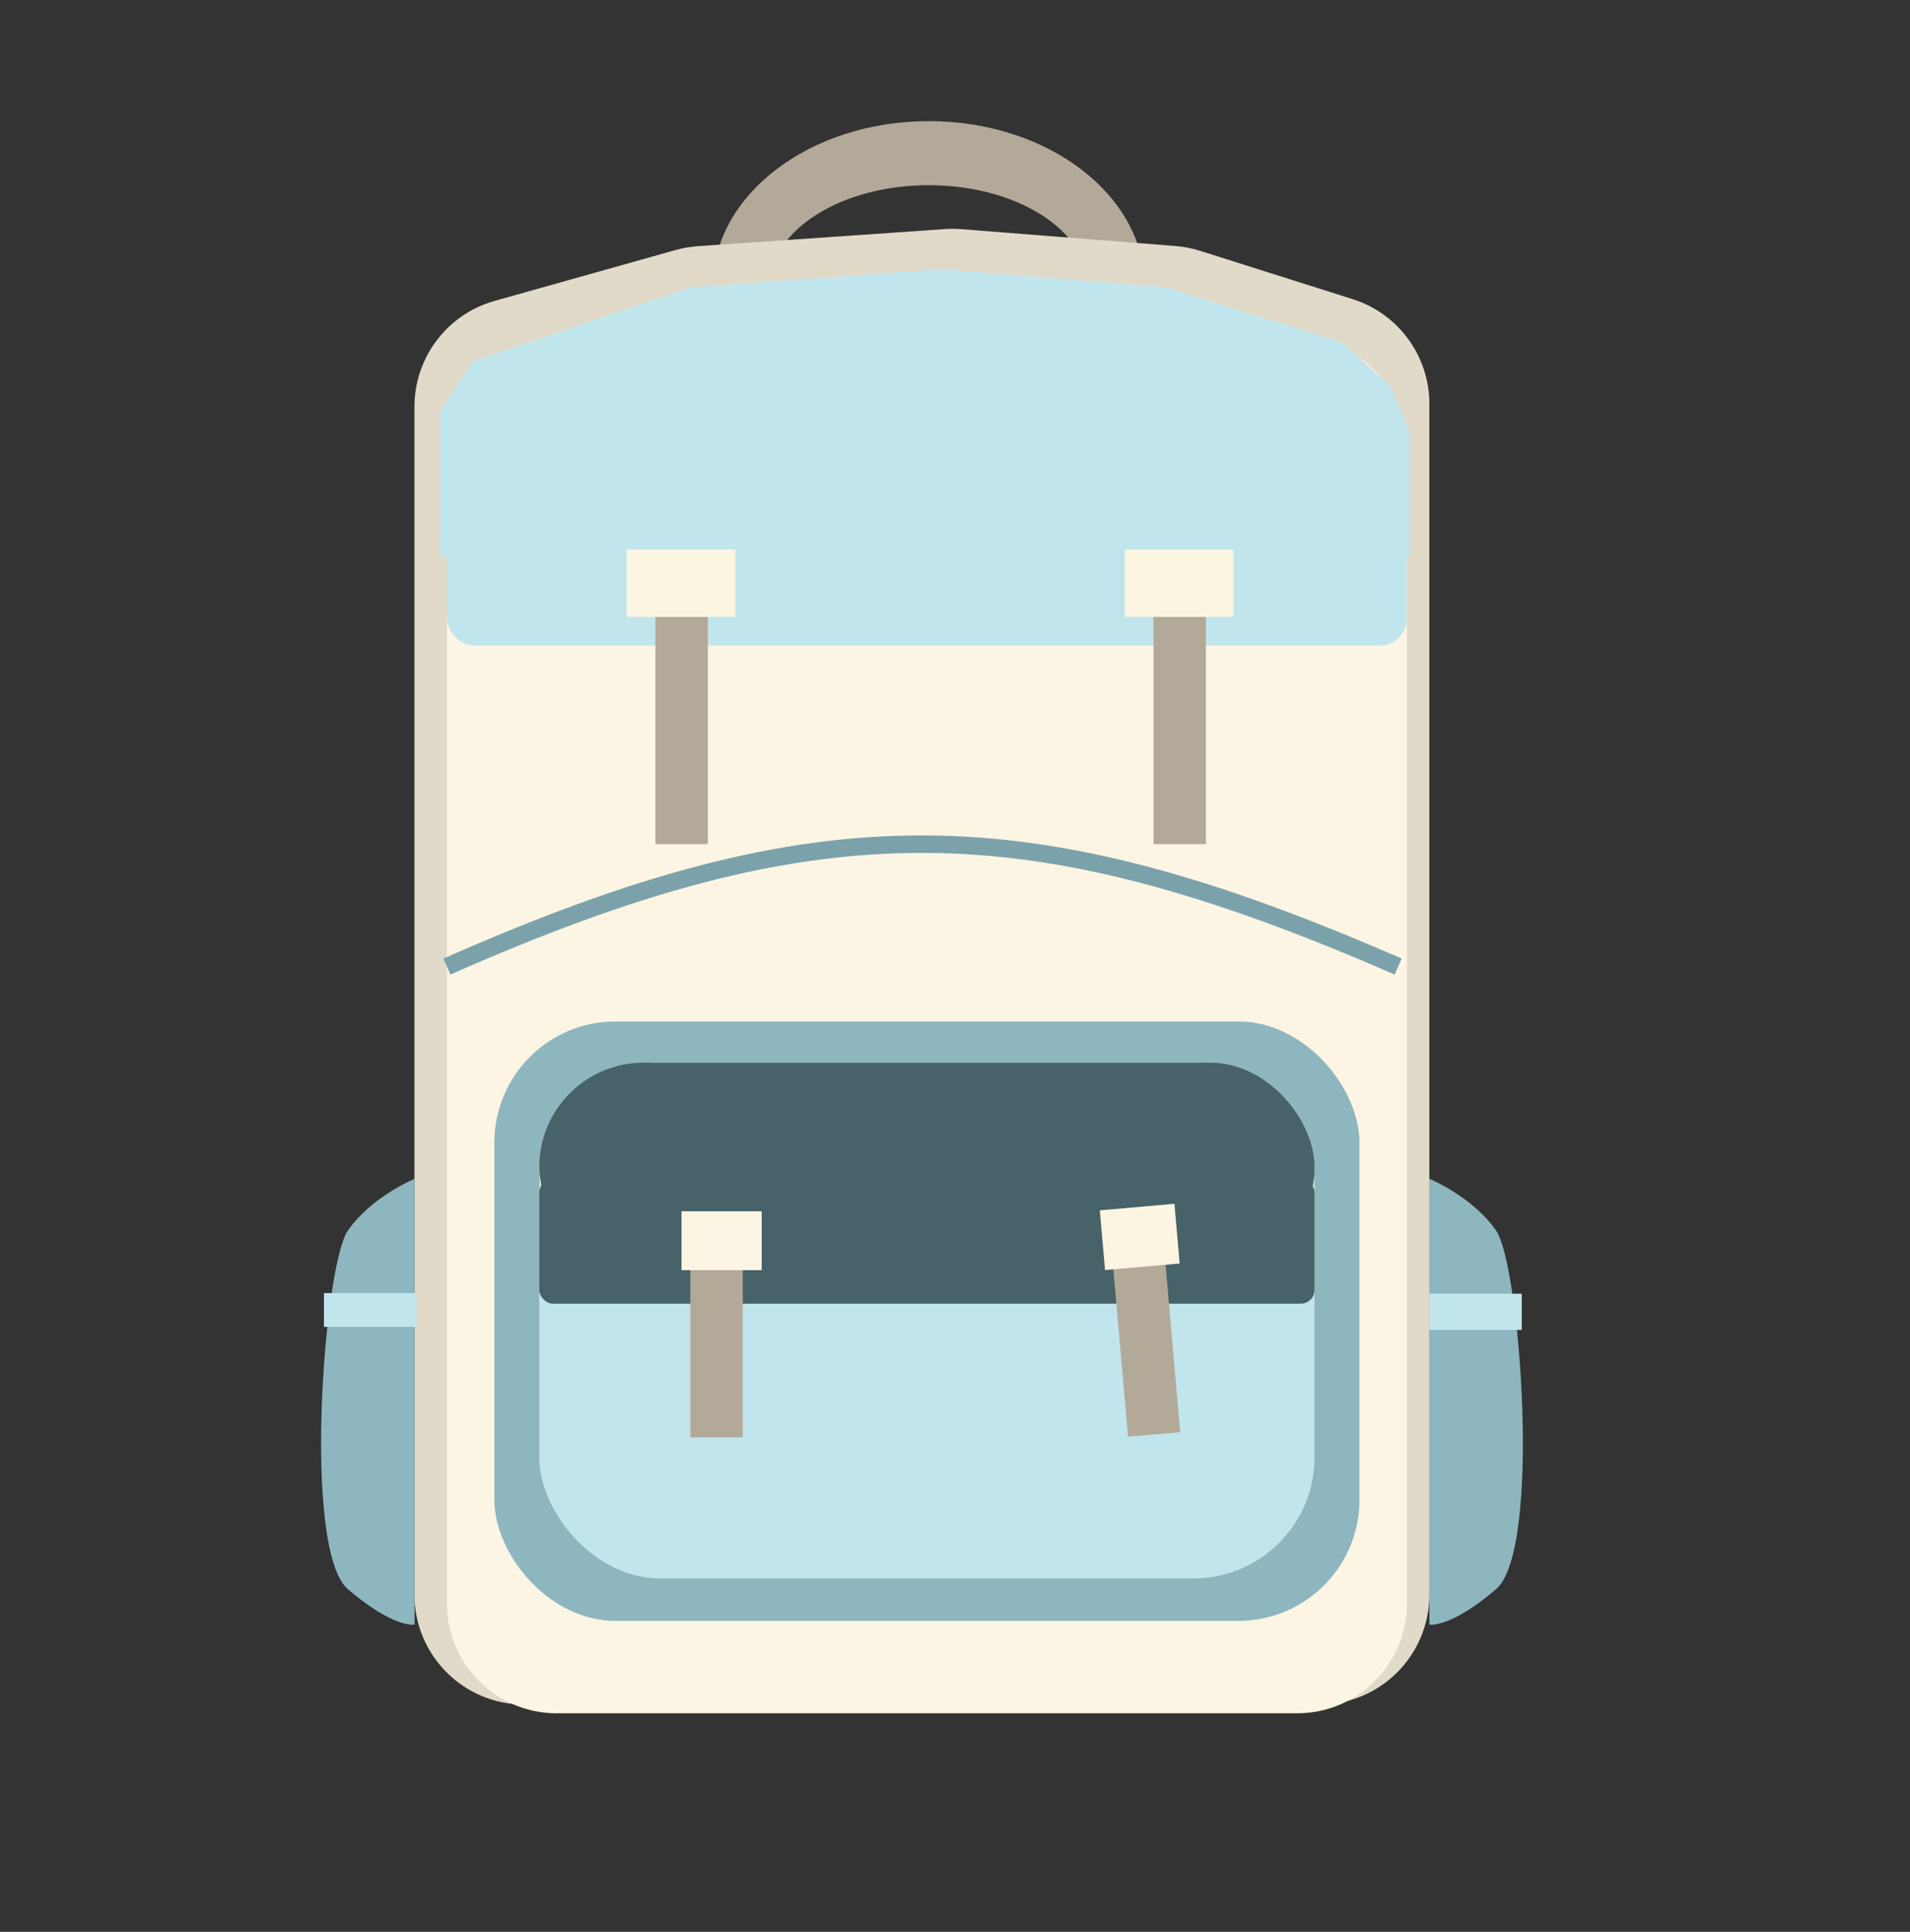 <svg width="1530" height="1547" viewBox="0 0 1530 1547" fill="none" xmlns="http://www.w3.org/2000/svg">
<rect x="0" y="0" width="1530" height="1547" fill="#333333" stroke="none"/>
<path fill-rule="evenodd" clip-rule="evenodd" d="M744 362C839.545 362 917 302.678 917 229.5C917 156.322 839.545 97 744 97C648.455 97 571 156.322 571 229.5C571 302.678 648.455 362 744 362ZM744 310.71C814.496 310.71 871.644 274.351 871.644 229.5C871.644 184.649 814.496 148.29 744 148.29C673.504 148.29 616.356 184.649 616.356 229.5C616.356 274.351 673.504 310.71 744 310.71Z" fill="#B3A999"/>
<path d="M332 325.687C332 286.257 358.229 251.639 396.189 240.97L541.097 200.242C546.887 198.614 552.829 197.585 558.829 197.169L756.961 183.449C761.282 183.15 765.619 183.17 769.937 183.51L941.576 197.004C948.255 197.529 954.851 198.815 961.238 200.837L1083.56 239.561C1120.14 251.141 1145 285.088 1145 323.457V1277C1145 1325.6 1105.6 1365 1057 1365H420C371.399 1365 332 1325.6 332 1277V325.687Z" fill="#E2DAC8"/>
<path d="M358 361.165C358 321.984 383.904 287.522 421.54 276.632L555.088 237.99C561.024 236.272 567.125 235.185 573.29 234.745L759.42 221.476C763.868 221.159 768.333 221.181 772.777 221.54L933.77 234.571C940.628 235.126 947.397 236.483 953.939 238.615L1066.27 275.225C1102.49 287.029 1127 320.798 1127 358.893V1284C1127 1332.6 1087.6 1372 1039 1372H446C397.399 1372 358 1332.6 358 1284V361.165Z" fill="#FCF5E3"/>
<rect x="396" y="818" width="693" height="480" rx="97" fill="#8EB6BF"/>
<rect x="432" y="851" width="621" height="413" rx="97" fill="#C1E5ED"/>
<rect x="432" y="851" width="621" height="167" rx="83.5" fill="#476268"/>
<path d="M278.606 985.521C297.713 958.043 332.106 944.021 332.106 944.021V1301.02C332.106 1301.02 315.213 1304.04 278.606 1272.52C242 1241 259.5 1013 278.606 985.521Z" fill="#8EB6BF"/>
<path d="M1198.5 985.5C1179.39 958.021 1145 944 1145 944V1301C1145 1301 1161.89 1304.02 1198.5 1272.5C1235.11 1240.98 1217.61 1012.98 1198.5 985.5Z" fill="#8EB6BF"/>
<path d="M259.5 1035.5H333.5V1062.5H259.5V1035.5Z" fill="#C1E5ED"/>
<path d="M259.5 1035.5H333.5V1062.5H259.5V1035.5Z" fill="#C1E5ED"/>
<rect x="1145" y="1036" width="74" height="29" fill="#C1E5ED"/>
<path d="M358 774.03C657.752 641.502 824.533 645.158 1120 774.03" stroke="#7BA2AB" stroke-width="14"/>
<rect x="432" y="944" width="621" height="100" rx="11" fill="#476268"/>
<rect x="553" y="979" width="42" height="172" fill="#B3A999"/>
<rect x="888.584" y="979.157" width="42" height="172" transform="rotate(-5 888.584 979.157)" fill="#B3A999"/>
<rect x="546" y="970" width="64" height="47" fill="#FCF5E3"/>
<rect x="546" y="970" width="64" height="47" fill="#FCF5E3"/>
<rect x="546" y="970" width="64" height="47" fill="#FCF5E3"/>
<rect x="881" y="969.229" width="60" height="48" transform="rotate(-5 881 969.229)" fill="#FCF5E2"/>
<path d="M555 235.5L383 293.5L358 331V364.5V441L410 464L1072 474.5L1124 441V347.5L1109.5 312.5L1072 279L933 235.5L754.5 221L555 235.5Z" fill="#C1E5ED" stroke="#C1E5ED" stroke-width="11"/>
<rect x="358" y="417" width="769" height="100" rx="22" fill="#C1E5ED"/>
<rect x="525" y="475" width="42" height="201" fill="#B3A999"/>
<rect x="924" y="475" width="42" height="201" fill="#B3A999"/>
<rect x="502" y="440" width="87" height="54" fill="#FCF5E2"/>
<rect x="901" y="440" width="87" height="54" fill="#FCF5E2"/>
</svg>
